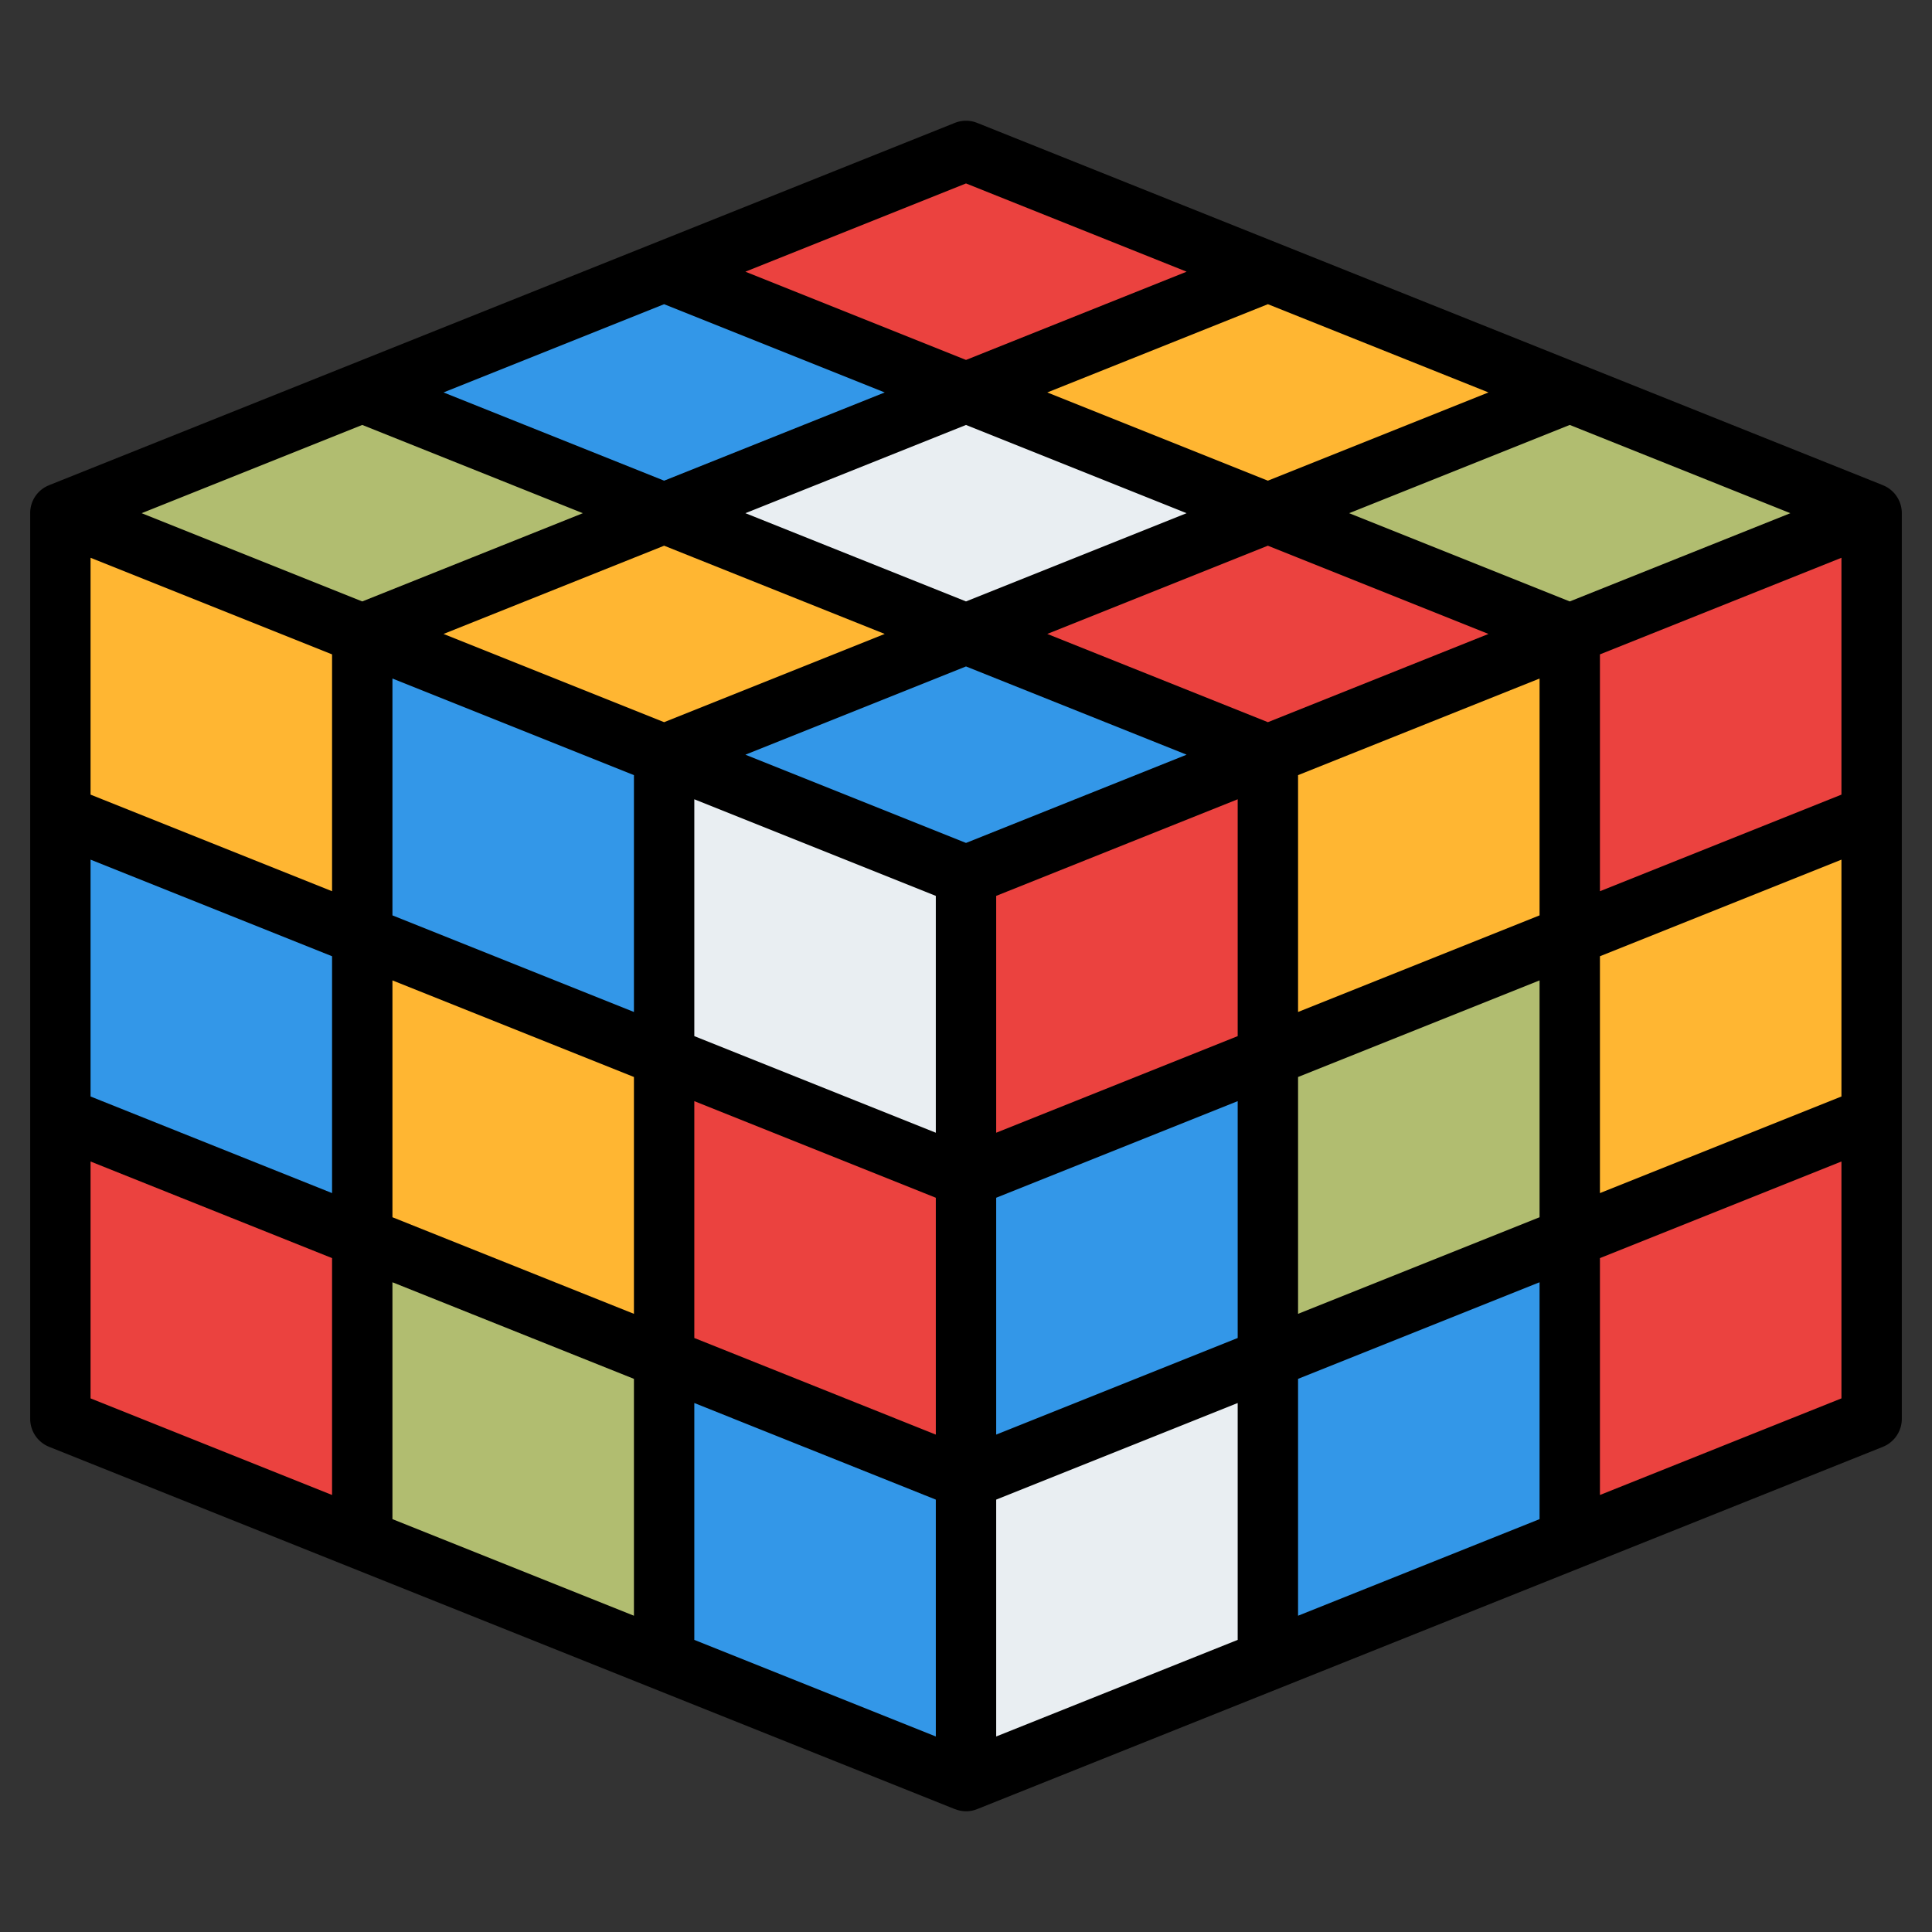 <svg id="Filled" height="512" viewBox="0 0 512 512" width="512" xmlns="http://www.w3.org/2000/svg"><rect x="0" y="0" width="512" height="512" fill="#333333" stroke="none"/><path d="m256 232-240-96 240-96 240 96z" fill="#b1bd70"/><path d="m256 104-80 32-80-32 80-32z" fill="#3397e8"/><path d="m336 72-80 32-80-32 80-32z" fill="#eb423f"/><path d="m416 104-80 32-80-32 80-32z" fill="#ffb632"/><path d="m256 168-80 32-80-32 80-32z" fill="#ffb632"/><path d="m336 200-80 32-80-32 80-32z" fill="#3397e8"/><path d="m416 168-80 32-80-32 80-32z" fill="#eb423f"/><path d="m256 472-240-96v-240l240 96z" fill="#ffb632"/><path d="m176 200v80l-80-32v-80z" fill="#3397e8"/><path d="m256 232v80l-80-32v-80z" fill="#e9eef2"/><path d="m256 312v80l-80-32v-80z" fill="#eb423f"/><path d="m96 248v80l-80-32v-80z" fill="#3397e8"/><path d="m96 328v80l-80-32v-80z" fill="#eb423f"/><path d="m176 360v80l-80-32v-80z" fill="#b1bd70"/><path d="m496 376-240 96v-240l240-96z" fill="#eb423f"/><path d="m416 168v80l-80 32v-80z" fill="#ffb632"/><path d="m496 136v80l-80 32v-80z" fill="#eb423f"/><path d="m496 216v80l-80 32v-80z" fill="#ffb632"/><path d="m336 280v80l-80 32v-80z" fill="#3397e8"/><path d="m336 360v80l-80 32v-80z" fill="#e9eef2"/><path d="m416 328v80l-80 32v-80z" fill="#3397e8"/><path d="m176 360v80l80 32v-80z" fill="#3397e8"/><path d="m176 136 80-32 80 32-80 32z" fill="#e9eef2"/><path d="m336 280 80-32v80l-80 32z" fill="#b1bd70"/><path d="m500.485 129.375a7.955 7.955 0 0 0 -1.518-.793v-.01l-240-96a8 8 0 0 0 -5.942 0l-240 96v.01a7.92 7.92 0 0 0 -5.025 7.418v240a8 8 0 0 0 5.029 7.428l240 96 .022-.015a7.849 7.849 0 0 0 5.92.015l240-96a8 8 0 0 0 5.029-7.428v-240a8 8 0 0 0 -3.515-6.625zm-12.485 161.209-64 25.6v-62.768l64-25.6zm-144 57.6v-62.768l64-25.6v62.768zm64-8.368v62.768l-64 25.6v-62.768zm80-129.232-64 25.6v-62.768l64-25.6zm-152-19.2-58.46-23.384 58.46-23.384 58.46 23.384zm-21.54 8.616-58.46 23.384-58.46-23.384 58.46-23.384zm-138.46-8.616-58.46-23.384 58.46-23.384 58.46 23.384zm-8 14.032v62.768l-64-25.6v-62.768zm16 6.4 64 25.6v62.768l-64-25.6zm64 105.6v62.768l-64-25.6v-62.768zm16-80 64-25.6v62.768l-64 25.6zm80-32 64-25.6v62.768l-64 25.6zm72-46.032-58.46-23.384 58.46-23.384 58.46 23.384zm-80-32-58.46-23.384 58.46-23.384 58.46 23.384zm-21.54 8.616-58.46 23.384-58.46-23.384 58.46-23.384zm-138.46-8.616-58.46-23.384 58.46-23.384 58.46 23.384zm-21.54 8.616-58.46 23.384-58.46-23.384 58.46-23.384zm-66.46 37.416v62.768l-64-25.6v-62.768zm-64 54.4 64 25.6v62.768l-64-25.6zm80 32 64 25.6v62.768l-64-25.6zm64 105.6v62.768l-64-25.6v-62.768zm16 6.4 64 25.6v62.768l-64-25.6zm80-54.4 64-25.6v62.768l-64 25.6zm-8-268.8 58.46 23.384-58.46 23.384-58.46-23.384zm-232 259.2 64 25.6v62.768l-64-25.6zm240 89.6 64-25.6v62.768l-64 25.6zm160-1.232v-62.768l64-25.6v62.768z"/></svg>
